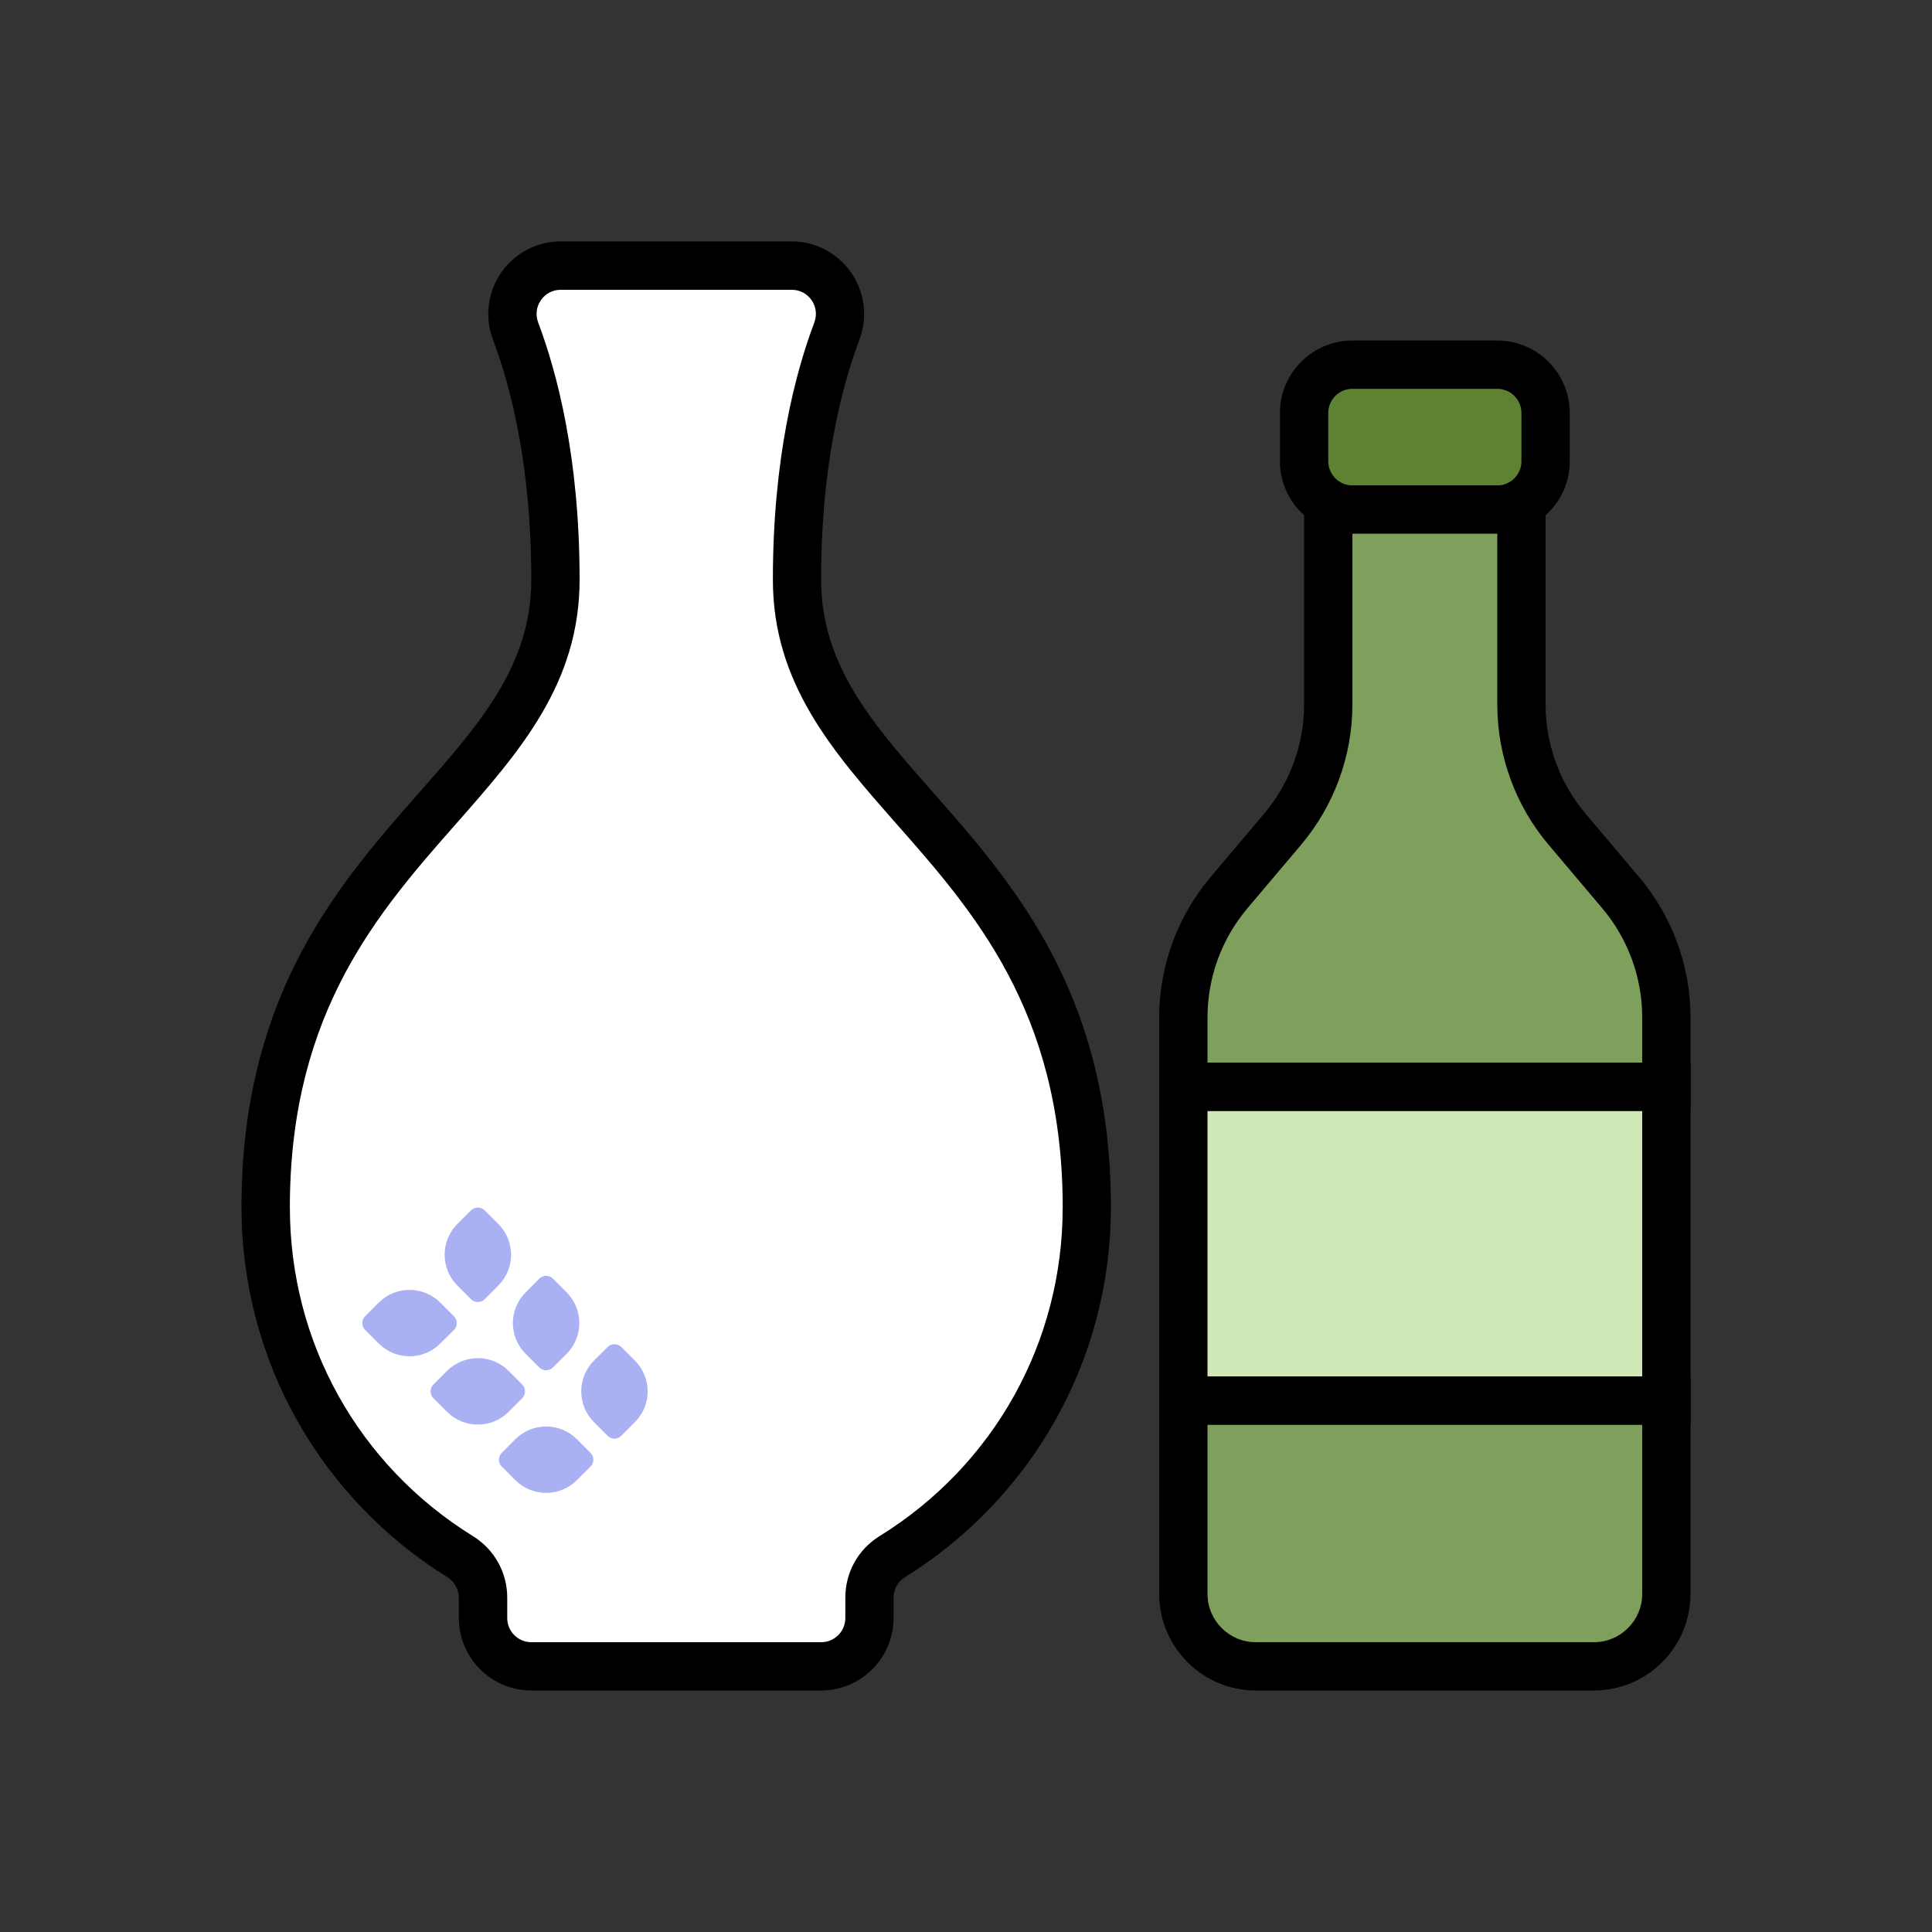 <svg width="24" height="24" viewBox="0 0 24 24" fill="none" xmlns="http://www.w3.org/2000/svg">
<rect x="0" y="0" width="24" height="24" fill="#333333" stroke="none"/>
<path d="M13.5 15C13.5 16.832 12.534 18.439 11.083 19.338C10.906 19.447 10.8 19.64 10.8 19.847V20.1C10.8 20.431 10.531 20.7 10.2 20.7H6.6C6.269 20.7 6 20.431 6 20.1V19.847C6 19.64 5.894 19.447 5.717 19.338C4.266 18.439 3.3 16.832 3.3 15C3.3 14.976 3.3 14.953 3.3 14.93C3.338 10.494 6.9 9.886 6.9 7.2C6.9 5.76 6.644 4.746 6.405 4.114C6.256 3.721 6.545 3.3 6.965 3.3H9.835C10.255 3.3 10.544 3.721 10.395 4.114C10.156 4.746 9.9 5.76 9.9 7.2C9.9 9.886 13.462 10.494 13.5 14.93C13.5 14.953 13.5 14.976 13.5 15Z" fill="white"/>
<path d="M10.2 21H6.6C6.104 21 5.7 20.596 5.7 20.1V19.847C5.7 19.744 5.646 19.647 5.559 19.593C4.792 19.118 4.15 18.452 3.704 17.668C3.243 16.859 3 15.936 3 15C3 14.975 3 14.95 3 14.926C3.01 13.767 3.253 12.754 3.743 11.829C4.168 11.025 4.725 10.393 5.216 9.836C5.959 8.993 6.6 8.265 6.6 7.2C6.6 5.777 6.341 4.794 6.124 4.22C6.019 3.942 6.057 3.631 6.226 3.387C6.393 3.144 6.67 2.999 6.965 2.999H9.835C10.13 2.999 10.406 3.144 10.574 3.387C10.743 3.631 10.781 3.942 10.676 4.22C10.459 4.794 10.2 5.777 10.2 7.2C10.2 8.265 10.841 8.993 11.584 9.836C12.075 10.393 12.632 11.025 13.057 11.829C13.547 12.754 13.79 13.767 13.8 14.927C13.8 14.95 13.8 14.975 13.8 15C13.8 15.936 13.557 16.858 13.096 17.667C12.65 18.451 12.008 19.117 11.241 19.593C11.154 19.647 11.1 19.744 11.1 19.847V20.1C11.1 20.596 10.696 21 10.2 21V21ZM6.965 3.6C6.865 3.6 6.776 3.647 6.719 3.729C6.662 3.812 6.65 3.913 6.686 4.008C6.92 4.629 7.2 5.686 7.2 7.2C7.2 8.492 6.455 9.337 5.666 10.233C4.708 11.321 3.621 12.555 3.601 14.932C3.601 14.956 3.601 14.978 3.601 15C3.601 16.674 4.451 18.201 5.876 19.083C6.142 19.248 6.301 19.534 6.301 19.847V20.1C6.301 20.266 6.435 20.4 6.601 20.4H10.201C10.366 20.4 10.501 20.266 10.501 20.1V19.847C10.501 19.534 10.659 19.248 10.925 19.083C12.35 18.201 13.201 16.674 13.201 15C13.201 14.978 13.201 14.956 13.201 14.933C13.181 12.555 12.094 11.321 11.135 10.233C10.346 9.337 9.601 8.492 9.601 7.2C9.601 5.686 9.881 4.629 10.115 4.008C10.151 3.913 10.139 3.812 10.082 3.729C10.025 3.647 9.935 3.6 9.836 3.6H6.967H6.965Z" fill="black"/>
<path d="M18.6 4.53H16.8C16.469 4.53 16.2 4.799 16.2 5.13V5.73C16.2 6.061 16.469 6.33 16.8 6.33H18.6C18.931 6.33 19.2 6.061 19.2 5.73V5.13C19.2 4.799 18.931 4.53 18.6 4.53Z" fill="#5D8231"/>
<path d="M18.6 6.63H16.8C16.304 6.63 15.9 6.226 15.9 5.73V5.13C15.9 4.634 16.304 4.23 16.8 4.23H18.6C19.096 4.23 19.5 4.634 19.5 5.13V5.73C19.5 6.226 19.096 6.63 18.6 6.63ZM16.8 4.83C16.635 4.83 16.5 4.965 16.5 5.13V5.73C16.5 5.895 16.635 6.03 16.8 6.03H18.6C18.765 6.03 18.9 5.895 18.9 5.73V5.13C18.9 4.965 18.765 4.83 18.6 4.83H16.8Z" fill="black"/>
<path d="M20.7 13.5H14.7V17.4H20.7V13.5Z" fill="#CFE8B5"/>
<path d="M21 17.7H14.4V13.2H21V17.7ZM15 17.1H20.4V13.8H15V17.1Z" fill="black"/>
<path d="M20.7 13.5H14.7V12.638C14.7 12.071 14.901 11.522 15.267 11.089L15.933 10.301C16.299 9.868 16.5 9.319 16.5 8.752V6.33H18.9V8.752C18.9 9.319 19.101 9.868 19.467 10.301L20.134 11.089C20.5 11.522 20.701 12.071 20.701 12.638V13.5H20.7Z" fill="#7FA05C"/>
<path d="M21 13.8H14.4V12.638C14.4 12.001 14.627 11.382 15.038 10.896L15.704 10.107C16.024 9.729 16.2 9.247 16.2 8.752V6.03H19.2V8.752C19.2 9.247 19.376 9.729 19.696 10.107L20.362 10.896C20.773 11.382 21 12.001 21 12.638V13.8ZM15 13.2H20.4V12.638C20.4 12.143 20.224 11.662 19.904 11.283L19.238 10.495C18.826 10.008 18.6 9.389 18.6 8.752V6.63H16.8V8.752C16.8 9.389 16.573 10.008 16.162 10.495L15.496 11.283C15.176 11.662 15 12.143 15 12.638V13.2Z" fill="black"/>
<path d="M20.7 17.4V19.8C20.7 20.297 20.297 20.7 19.8 20.7H15.6C15.103 20.7 14.7 20.297 14.7 19.8V17.4H20.7Z" fill="#7FA05C"/>
<path d="M19.8 21H15.6C14.938 21 14.4 20.462 14.4 19.8V17.1H21V19.8C21 20.462 20.462 21 19.8 21ZM15 17.7V19.8C15 20.131 15.269 20.4 15.6 20.4H19.8C20.131 20.4 20.4 20.131 20.4 19.8V17.7H15Z" fill="black"/>
<path d="M4.536 16.351L4.705 16.181C4.916 15.971 5.258 15.971 5.469 16.181L5.639 16.351C5.686 16.398 5.686 16.474 5.639 16.521L5.469 16.69C5.258 16.901 4.916 16.901 4.705 16.69L4.536 16.521C4.489 16.474 4.489 16.398 4.536 16.351Z" fill="#AAB1F2"/>
<path d="M6.021 15.036L6.191 15.205C6.401 15.416 6.401 15.758 6.191 15.969L6.021 16.139C5.974 16.186 5.898 16.186 5.851 16.139L5.681 15.969C5.471 15.758 5.471 15.416 5.681 15.205L5.851 15.036C5.898 14.989 5.974 14.989 6.021 15.036Z" fill="#AAB1F2"/>
<path d="M5.384 17.199L5.554 17.029C5.765 16.819 6.107 16.819 6.318 17.029L6.487 17.199C6.534 17.246 6.534 17.322 6.487 17.369L6.318 17.539C6.107 17.749 5.765 17.749 5.554 17.539L5.384 17.369C5.337 17.322 5.337 17.246 5.384 17.199Z" fill="#AAB1F2"/>
<path d="M6.869 15.884L7.039 16.054C7.249 16.265 7.249 16.607 7.039 16.818L6.869 16.987C6.822 17.034 6.746 17.034 6.699 16.987L6.53 16.818C6.319 16.607 6.319 16.265 6.53 16.054L6.699 15.884C6.746 15.837 6.822 15.837 6.869 15.884Z" fill="#AAB1F2"/>
<path d="M6.233 18.048L6.402 17.878C6.613 17.668 6.955 17.668 7.166 17.878L7.336 18.048C7.383 18.095 7.383 18.171 7.336 18.218L7.166 18.387C6.955 18.598 6.613 18.598 6.402 18.387L6.233 18.218C6.186 18.171 6.186 18.095 6.233 18.048Z" fill="#AAB1F2"/>
<path d="M7.718 16.733L7.887 16.902C8.098 17.113 8.098 17.455 7.887 17.666L7.718 17.836C7.671 17.883 7.595 17.883 7.548 17.836L7.378 17.666C7.168 17.455 7.168 17.113 7.378 16.902L7.548 16.733C7.595 16.686 7.671 16.686 7.718 16.733Z" fill="#AAB1F2"/>
</svg>

